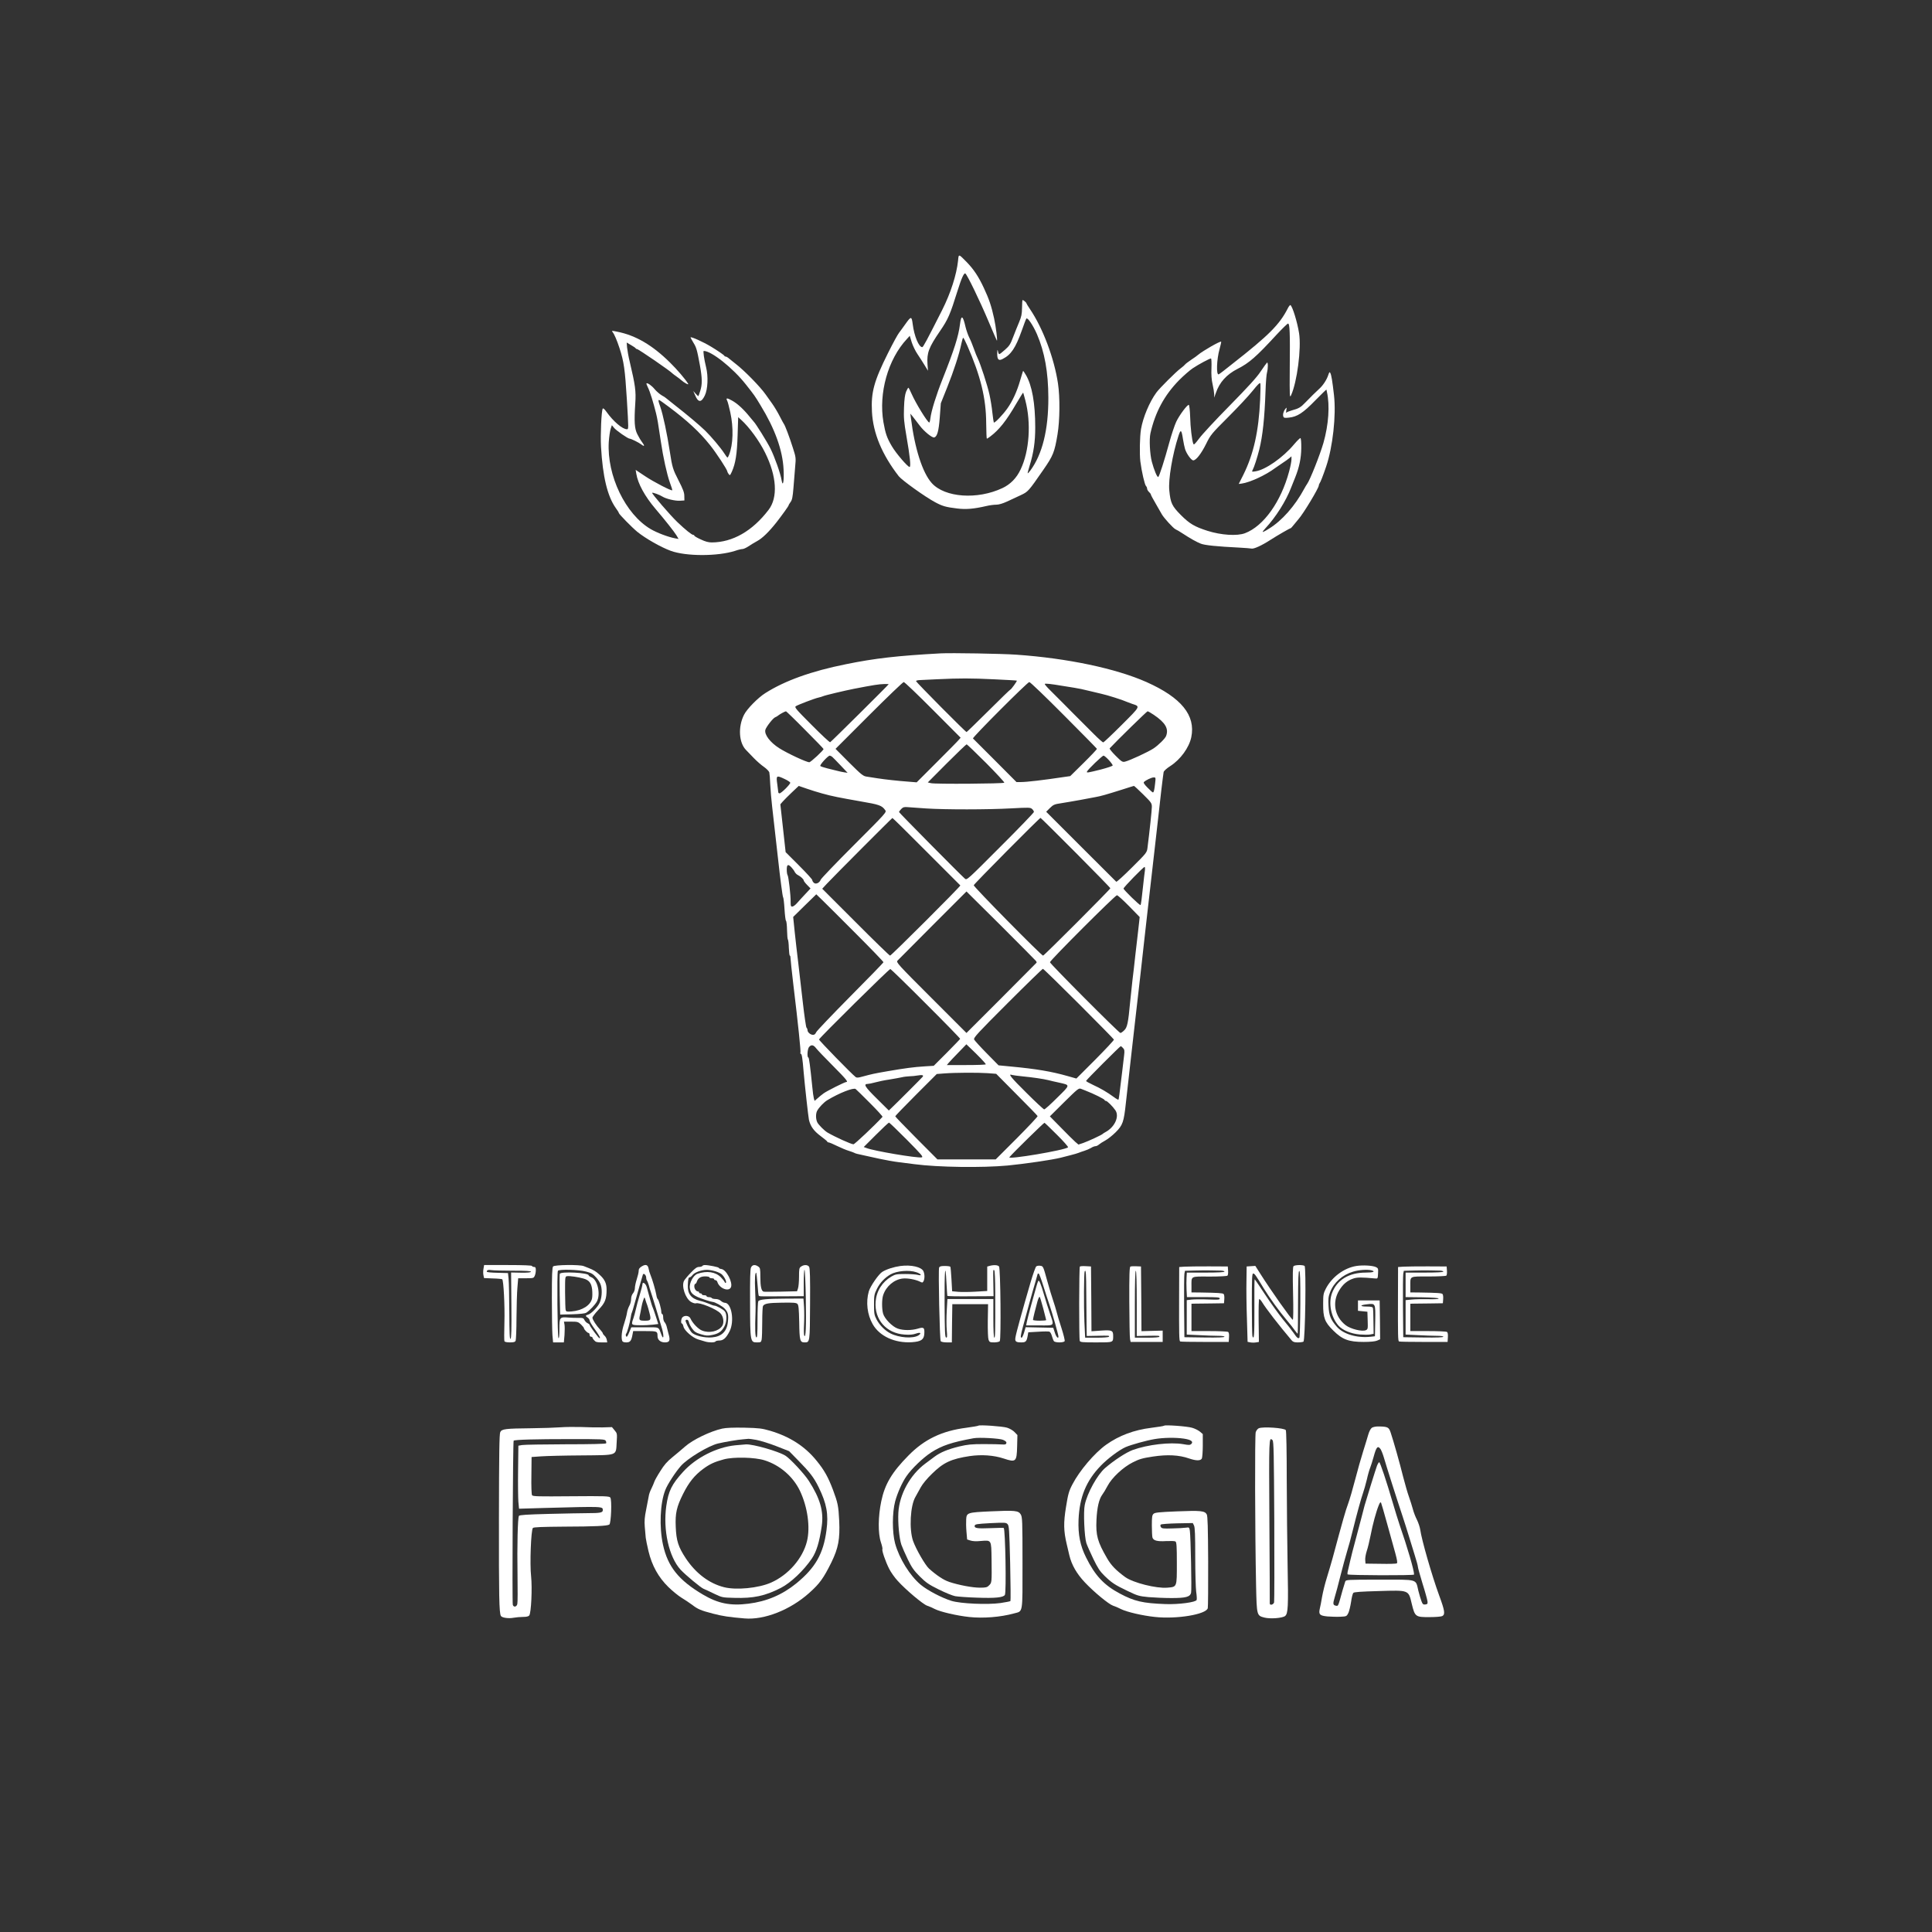 <?xml version="1.0" standalone="no"?>
<!DOCTYPE svg PUBLIC "-//W3C//DTD SVG 20010904//EN" "http://www.w3.org/TR/2001/REC-SVG-20010904/DTD/svg10.dtd">
<svg version="1.0" xmlns="http://www.w3.org/2000/svg"
    width="2048pt" height="2048pt" viewBox="0 0 2048 2048"
    preserveAspectRatio="xMidYMid meet">

    <rect x="0" y="0" width="2048" height="2048" fill="#333333" stroke="none"/>

    <g transform="translate(0,2048) scale(0.1,-0.1)"
        fill="#fff" stroke="none">
        <path
            d="M10156 17718 c-16 -151 -79 -347 -170 -527 -164 -324 -200 -391 -210
-391 -36 0 -85 117 -101 244 -11 86 -17 86 -78 0 -31 -44 -60 -83 -65 -89 -17
-22 -63 -106 -120 -220 -147 -295 -180 -413 -169 -620 12 -227 106 -453 284
-683 35 -44 282 -221 388 -277 75 -40 112 -51 230 -65 94 -12 177 -5 311 26
33 8 80 14 104 14 28 0 68 12 114 33 39 19 104 49 144 67 81 38 82 39 242 270
104 150 119 187 150 375 25 148 27 394 5 540 -40 267 -160 586 -296 787 -22
32 -39 61 -39 64 0 7 -31 33 -40 34 -3 0 -6 -37 -6 -83 -1 -68 -7 -95 -31
-152 -16 -39 -45 -109 -63 -157 -28 -75 -40 -95 -86 -135 -30 -27 -57 -48 -61
-47 -5 0 -11 13 -14 30 -5 23 -7 18 -8 -22 -1 -66 15 -82 58 -59 89 45 136
116 202 300 23 66 45 124 49 128 13 15 72 -73 112 -165 82 -191 120 -402 121
-673 1 -342 -64 -601 -191 -773 -14 -18 -26 -31 -28 -29 -2 1 7 37 20 78 43
140 60 254 60 409 0 256 -34 445 -99 555 -15 26 -28 45 -30 43 -1 -2 -15 -46
-30 -98 -34 -119 -82 -224 -139 -303 -47 -66 -132 -154 -141 -146 -2 3 -9 49
-15 102 -5 53 -19 140 -31 194 -20 94 -97 330 -125 385 -8 15 -26 60 -40 100
-14 40 -36 94 -49 119 -13 26 -31 77 -40 114 -28 124 -46 131 -59 25 -16 -125
-59 -263 -185 -580 -66 -166 -119 -336 -128 -412 -3 -27 -9 -48 -12 -47 -19 1
-143 203 -188 305 -15 35 -30 64 -34 64 -3 0 -14 -19 -24 -42 -12 -31 -19 -80
-22 -168 -4 -109 -1 -149 26 -305 37 -212 49 -325 33 -325 -20 0 -145 146
-188 220 -52 88 -68 135 -89 254 -53 308 48 668 249 883 l30 33 21 -69 c12
-37 39 -93 61 -125 21 -31 55 -84 75 -117 l36 -59 -5 69 c-8 120 13 177 133
352 85 124 107 175 184 422 44 141 71 200 85 187 21 -17 152 -287 242 -500 47
-113 89 -207 91 -210 10 -11 -10 149 -29 235 -28 129 -54 206 -108 321 -56
121 -109 200 -181 274 -89 91 -86 90 -93 18z m97 -900 c142 -323 200 -560 201
-825 1 -90 4 -163 7 -163 4 0 19 10 35 22 95 71 172 168 278 351 38 64 70 116
72 115 1 -2 12 -39 23 -82 63 -240 43 -538 -50 -732 -43 -92 -108 -158 -193
-198 -265 -125 -610 -101 -749 53 -98 109 -181 366 -221 691 l-6 45 25 -30
c13 -16 46 -59 73 -95 47 -63 134 -134 156 -127 31 10 47 68 58 213 l11 149
68 170 c70 175 128 354 150 463 7 34 16 62 19 62 4 0 23 -37 43 -82z" />
        <path
            d="M13650 17209 c-87 -170 -201 -284 -576 -578 -39 -31 -88 -69 -109
-86 -21 -16 -41 -31 -46 -33 -28 -11 -22 159 9 268 11 41 19 76 17 78 -9 9
-193 -96 -243 -138 -9 -9 -43 -33 -75 -54 -31 -21 -60 -43 -65 -50 -4 -6 -25
-25 -47 -41 -51 -38 -222 -209 -256 -255 -75 -102 -143 -266 -164 -390 -13
-80 -16 -261 -7 -340 14 -109 46 -248 60 -262 7 -7 12 -19 12 -28 0 -9 9 -25
20 -35 11 -10 20 -22 20 -28 0 -5 24 -50 53 -99 28 -49 57 -99 63 -110 23 -40
120 -146 144 -158 14 -6 48 -26 75 -44 84 -55 148 -91 194 -109 42 -17 171
-30 411 -42 58 -3 115 -8 127 -10 24 -6 109 33 197 90 78 50 208 125 216 125
4 0 20 17 36 38 16 20 37 46 47 57 49 53 217 331 217 359 0 7 4 16 8 22 9 10
39 87 70 179 70 207 107 541 83 755 -17 150 -28 216 -39 236 -8 14 -11 11 -22
-22 -17 -52 -57 -112 -99 -149 -37 -34 -84 -80 -145 -143 -47 -50 -70 -63
-141 -82 -27 -8 -54 -18 -58 -24 -5 -6 -5 5 -2 24 6 33 5 34 -10 15 -20 -25
-29 -60 -21 -81 5 -14 16 -16 59 -11 88 9 150 49 279 182 65 66 118 118 119
115 0 -3 3 -14 5 -25 32 -142 18 -347 -37 -540 -38 -130 -141 -390 -173 -435
-6 -8 -20 -31 -30 -50 -99 -184 -237 -340 -374 -424 -34 -22 -64 -37 -67 -35
-2 3 11 20 29 39 110 118 217 287 272 430 14 36 34 85 44 110 43 108 63 204
64 309 1 62 -3 105 -9 107 -5 1 -36 -29 -68 -67 -116 -139 -301 -268 -406
-285 -41 -7 -43 -6 -33 13 17 31 49 131 71 218 36 145 56 332 66 617 3 92 10
182 16 200 11 41 12 111 0 104 -4 -3 -35 -45 -67 -93 -42 -64 -134 -164 -329
-363 -149 -151 -295 -308 -324 -349 -47 -62 -56 -70 -62 -54 -14 39 -30 170
-33 288 -2 66 -9 121 -14 123 -15 5 -99 -107 -133 -178 -17 -36 -51 -137 -75
-225 -50 -184 -105 -355 -116 -361 -11 -7 -44 72 -68 161 -21 80 -29 238 -15
301 51 226 148 405 305 565 47 47 112 104 145 126 60 40 177 103 192 103 5 0
7 -46 5 -102 -3 -71 1 -124 12 -171 9 -38 16 -85 17 -105 l0 -37 18 50 c38
112 113 195 230 255 123 62 200 130 414 363 60 64 114 117 121 117 18 0 22
-94 18 -480 -2 -295 -1 -313 14 -280 64 141 110 497 85 657 -19 120 -70 285
-92 299 -4 2 -18 -14 -29 -37z m-292 -966 c-15 -334 -69 -576 -178 -796 l-49
-97 32 4 c87 12 257 91 352 163 6 5 37 26 70 48 33 21 70 48 83 59 l22 19 0
-34 c0 -19 -11 -76 -25 -127 -86 -321 -270 -579 -467 -654 -84 -32 -253 -21
-398 25 -137 44 -189 74 -282 167 -95 96 -110 127 -123 261 -12 114 33 382 97
578 24 74 32 69 48 -34 6 -38 16 -86 22 -105 16 -51 66 -120 87 -120 30 0 85
71 137 176 47 95 56 106 234 284 102 102 219 227 260 279 52 65 76 88 80 77 3
-8 2 -86 -2 -173z" />
        <path
            d="M6493 16961 c19 -23 46 -86 74 -171 47 -144 58 -224 78 -545 19 -317
19 -315 0 -315 -46 0 -143 82 -215 183 -23 32 -36 43 -41 35 -14 -26 -25 -278
-18 -403 18 -318 68 -524 155 -648 19 -26 34 -50 34 -55 0 -11 139 -153 195
-199 86 -70 253 -165 355 -202 164 -60 500 -59 683 0 31 11 66 19 78 19 11 0
39 13 62 28 23 16 65 41 94 57 54 29 124 97 203 197 60 77 130 174 130 182 0
4 9 19 20 34 17 22 23 53 31 152 5 69 14 169 18 222 9 95 8 100 -24 200 -37
117 -83 238 -95 253 -4 6 -25 43 -45 83 -20 40 -57 102 -83 138 -26 36 -56 79
-67 94 -58 82 -223 251 -319 325 -21 17 -50 40 -65 52 -14 13 -31 23 -38 23
-6 0 -13 4 -15 9 -2 7 -75 57 -140 96 -82 50 -218 111 -218 98 0 -3 14 -28 30
-55 32 -52 38 -71 70 -244 24 -134 25 -199 3 -267 -9 -29 -18 -54 -20 -56 -1
-2 -14 9 -28 25 l-26 29 19 -44 c33 -80 66 -81 103 -4 32 66 38 203 14 299
-21 85 -34 174 -25 174 81 0 309 -181 446 -355 90 -114 95 -120 155 -220 154
-251 235 -478 245 -680 7 -122 -7 -197 -21 -115 -11 70 -74 247 -118 335 -32
66 -157 267 -177 285 -3 3 -23 27 -45 54 -62 77 -130 140 -186 170 -53 30 -67
29 -51 -1 6 -10 20 -65 33 -123 36 -163 31 -342 -13 -452 -6 -16 -13 -28 -17
-28 -3 0 -19 21 -36 48 -34 53 -138 177 -200 237 -55 54 -199 175 -315 265
-52 41 -97 77 -100 80 -3 4 -23 17 -45 29 -22 13 -56 42 -75 65 -32 39 -78 71
-87 62 -3 -2 4 -21 15 -43 21 -40 59 -164 86 -273 15 -63 20 -91 51 -300 24
-165 65 -349 95 -433 17 -44 28 -82 26 -84 -9 -9 -198 89 -289 150 l-99 66 7
-42 c17 -104 90 -238 204 -372 100 -117 197 -240 221 -279 l23 -39 -39 7 c-73
14 -187 57 -256 97 -268 157 -466 568 -445 924 4 55 13 118 20 139 l13 39 22
-27 c21 -28 148 -116 166 -116 15 0 98 -41 125 -62 34 -26 37 -15 8 24 -14 18
-37 56 -51 85 -30 59 -35 130 -22 328 9 128 0 191 -58 437 -14 56 -26 126 -29
155 l-4 52 46 -27 c25 -14 48 -30 49 -34 2 -4 8 -8 14 -8 15 0 356 -234 378
-260 3 -3 21 -17 40 -30 19 -14 43 -31 52 -40 28 -26 82 -55 73 -39 -26 45
-120 155 -193 226 -187 185 -365 289 -560 327 -57 12 -61 11 -49 -3z m596
-793 c198 -148 327 -268 435 -403 68 -84 186 -265 186 -283 0 -4 6 -17 14 -27
13 -18 15 -16 34 25 39 87 55 187 61 387 l6 191 30 -27 c86 -77 193 -223 255
-349 124 -249 138 -476 37 -607 -171 -224 -380 -344 -602 -345 -35 0 -69 9
-117 32 -38 17 -68 35 -68 40 0 4 -5 8 -11 8 -16 0 -83 54 -168 135 -74 70
-275 304 -268 311 6 6 82 -22 109 -40 38 -24 134 -47 185 -44 l48 3 -1 47 c0
37 -13 71 -61 165 -60 117 -67 138 -93 308 -29 189 -71 387 -101 474 -21 58
-23 71 -12 71 3 0 49 -32 102 -72z" />
        <path
            d="M9970 13554 c-456 -25 -695 -52 -1003 -115 -365 -73 -648 -175 -854
-306 -77 -48 -196 -169 -226 -230 -65 -128 -55 -297 22 -374 14 -15 51 -53 83
-86 31 -32 79 -74 107 -93 27 -19 52 -45 56 -57 3 -13 8 -71 10 -130 3 -60 12
-164 20 -233 8 -69 35 -312 61 -540 25 -228 50 -417 55 -420 4 -3 11 -59 15
-125 4 -66 11 -123 16 -126 5 -3 10 -48 11 -100 1 -52 5 -96 9 -99 4 -3 9 -43
10 -88 2 -45 6 -82 11 -82 4 0 7 -12 7 -27 0 -16 13 -138 29 -273 52 -430 82
-720 76 -730 -3 -6 -2 -10 3 -10 12 0 19 -47 31 -195 12 -138 49 -472 56 -505
16 -69 51 -118 122 -171 40 -30 73 -57 73 -61 0 -5 6 -8 13 -8 8 0 49 -17 93
-39 43 -21 99 -44 124 -51 25 -8 50 -17 55 -20 10 -7 33 -13 110 -29 22 -5 92
-20 155 -34 63 -14 158 -31 210 -37 52 -6 127 -16 165 -21 251 -33 717 -39
987 -14 185 18 470 60 563 83 22 6 69 18 105 27 36 9 74 20 85 25 11 5 38 14
60 21 22 7 53 20 70 30 16 11 38 19 48 19 10 0 26 8 37 18 10 9 40 28 66 42
26 14 76 53 110 87 76 76 87 108 109 313 9 80 34 300 55 490 22 190 44 388 50
440 6 52 26 232 46 400 19 168 39 346 44 395 5 50 21 189 35 310 40 350 64
560 80 700 8 72 21 191 30 265 8 74 24 214 35 310 11 96 23 184 25 196 3 12
32 39 70 63 109 70 200 196 223 306 48 232 -105 420 -475 585 -325 144 -836
252 -1378 290 -155 11 -691 20 -805 14z m571 -275 c129 -6 236 -12 238 -14 4
-5 -61 -95 -69 -95 -3 0 -108 -101 -232 -225 -125 -124 -229 -225 -232 -225
-11 0 -536 530 -536 540 0 5 19 11 43 11 23 1 107 5 187 9 233 11 352 11 601
-1z m-652 -324 l294 -295 -19 -22 c-10 -13 -115 -119 -233 -237 l-214 -214
-86 7 c-110 8 -248 23 -331 36 -36 5 -85 13 -109 17 -41 5 -57 18 -190 150
l-144 145 354 354 c195 195 361 354 369 354 9 0 148 -133 309 -295z m1387 -55
c192 -193 350 -353 352 -358 1 -4 -62 -71 -140 -148 l-143 -141 -77 -11 c-205
-31 -385 -52 -444 -52 l-49 0 -227 228 c-125 125 -230 230 -234 234 -9 10 578
598 597 598 10 0 174 -158 365 -350z m-16 310 c36 -6 92 -15 125 -20 56 -9 85
-15 183 -39 20 -5 68 -16 105 -25 65 -14 229 -66 272 -86 11 -5 36 -14 56 -21
88 -29 92 -21 -111 -224 -102 -102 -190 -185 -195 -185 -6 0 -49 38 -96 85
-46 47 -115 116 -153 153 -38 37 -74 73 -80 80 -6 6 -42 43 -81 82 -38 38 -74
74 -80 80 -5 6 -38 38 -72 72 -34 33 -60 64 -58 68 4 7 68 0 185 -20z m-1840
17 c0 -6 -611 -612 -620 -615 -6 -2 -94 80 -196 183 -169 169 -184 188 -168
199 25 16 201 83 239 91 17 4 39 10 50 15 21 10 234 60 325 78 212 41 263 49
323 51 26 0 47 0 47 -2z m-886 -484 c108 -108 196 -199 196 -203 0 -14 -136
-140 -151 -140 -31 0 -234 95 -319 149 -96 61 -159 144 -147 194 8 31 82 126
105 134 9 3 24 12 32 19 17 14 72 44 82 44 3 0 95 -88 202 -197z m3696 160
c123 -83 161 -147 131 -225 -10 -27 -80 -96 -132 -131 -57 -38 -256 -130 -304
-141 -27 -6 -36 0 -99 63 -39 39 -67 74 -63 78 74 80 394 393 402 393 6 0 35
-17 65 -37z m-1775 -513 c109 -110 195 -203 191 -207 -11 -11 -737 -16 -777
-5 l-34 8 201 202 c111 111 206 202 211 202 4 0 98 -90 208 -200z m-1634 68
c8 -7 49 -48 90 -92 l74 -78 -35 5 c-19 3 -53 10 -75 16 -22 5 -69 17 -105 26
-36 9 -69 20 -74 25 -10 10 81 110 100 110 5 0 17 -6 25 -12z m2932 -34 c23
-25 42 -51 42 -58 0 -6 -56 -25 -125 -43 -140 -35 -153 -37 -148 -23 6 20 162
170 176 170 7 0 32 -21 55 -46z m-3437 -201 c31 -14 58 -32 61 -39 5 -14 -95
-114 -114 -114 -7 0 -13 6 -13 13 0 6 -5 43 -10 80 -14 98 -11 101 76 60z
m3929 -45 c-8 -73 -14 -98 -24 -98 -4 0 -29 22 -56 50 -35 35 -46 53 -39 60
20 20 79 48 102 49 23 1 24 0 17 -61z m-3530 -109 c108 -30 176 -43 408 -84
199 -34 224 -43 260 -92 17 -22 17 -23 -328 -368 -190 -190 -350 -357 -355
-370 -13 -35 -54 -53 -74 -32 -9 9 -16 21 -16 29 0 7 -63 76 -141 154 l-141
141 -28 254 -28 253 26 30 c15 17 59 61 98 98 l71 67 84 -29 c46 -16 120 -39
164 -51z m3403 -10 c87 -86 92 -93 92 -133 0 -35 -24 -259 -46 -432 -6 -51 -9
-55 -165 -210 -87 -87 -162 -155 -166 -151 -4 4 -173 173 -376 375 l-367 367
39 39 c37 36 47 41 123 52 46 7 135 23 198 34 63 12 137 26 165 31 55 10 106
24 280 79 66 21 122 39 125 39 3 1 47 -40 98 -90z m-2300 -149 c201 -13 652
-13 903 1 186 10 202 10 220 -7 10 -9 19 -23 19 -31 0 -7 -160 -174 -356 -369
-352 -353 -355 -356 -376 -338 -64 58 -698 699 -698 706 0 5 11 19 23 32 20
20 32 23 68 20 24 -2 113 -8 197 -14z m2 -456 c195 -195 357 -357 360 -360 6
-7 -732 -744 -745 -744 -6 0 -170 159 -364 354 l-355 355 49 53 c73 78 689
696 695 697 3 1 165 -159 360 -355z m1583 -13 c202 -203 367 -372 367 -377 0
-11 -702 -714 -713 -714 -18 0 -738 731 -735 746 3 14 697 714 708 714 3 0
171 -166 373 -369z m-3013 -156 c12 -13 28 -34 34 -47 6 -12 21 -28 34 -34 30
-15 62 -45 62 -58 0 -5 16 -27 36 -47 l36 -37 -55 -59 c-30 -32 -70 -75 -87
-95 -18 -21 -41 -38 -51 -38 -16 0 -18 7 -18 48 2 66 -22 275 -33 287 -4 5 -8
31 -8 57 0 55 14 62 50 23z m3746 -37 c-4 -24 -11 -88 -17 -143 -15 -147 -24
-214 -29 -219 -7 -7 -180 161 -180 175 0 13 210 229 223 229 5 0 6 -19 3 -42z
m-1153 -956 c5 -8 7 -15 5 -17 -1 -2 -169 -171 -373 -375 l-370 -370 -374 374
c-358 358 -373 375 -357 393 10 10 178 179 374 376 l357 357 365 -362 c200
-200 368 -369 373 -376z m-1908 289 c160 -160 290 -295 290 -301 0 -5 -158
-168 -351 -362 -192 -194 -355 -365 -362 -380 -8 -19 -19 -28 -33 -28 -27 0
-59 27 -59 50 0 9 -5 21 -11 27 -5 5 -23 127 -39 269 -17 142 -39 333 -49 424
-11 91 -28 236 -37 323 l-16 157 122 120 123 120 66 -64 c36 -35 197 -195 356
-355z m2894 293 l112 -115 -6 -57 c-3 -31 -10 -91 -15 -132 -5 -41 -16 -138
-25 -215 -8 -77 -22 -198 -31 -270 -8 -71 -19 -173 -24 -227 -20 -219 -31
-271 -63 -300 -16 -16 -34 -28 -40 -28 -16 0 -747 734 -747 750 0 19 691 710
710 710 9 0 66 -52 129 -116z m-2154 -1034 c201 -200 364 -368 363 -372 -2 -5
-66 -71 -142 -148 l-138 -138 -97 -6 c-113 -7 -205 -19 -396 -52 -139 -24
-161 -29 -265 -57 -42 -12 -59 -13 -70 -4 -41 31 -391 390 -388 398 7 21 744
749 756 747 7 -2 177 -167 377 -368z m1620 0 c204 -204 372 -375 373 -380 2
-6 -87 -101 -197 -212 l-201 -201 -92 26 c-172 49 -333 76 -598 101 l-135 13
-125 127 c-69 70 -129 136 -134 147 -8 18 37 67 355 385 200 200 369 364 374
364 6 0 177 -167 380 -370z m-1038 -580 c29 -30 53 -58 53 -62 0 -5 -93 -8
-207 -8 l-206 0 19 23 c10 12 56 61 103 109 l85 88 50 -48 c28 -26 74 -72 103
-102z m-1745 107 c14 -18 93 -101 177 -185 141 -142 166 -172 141 -172 -16 0
-203 -94 -239 -120 -19 -14 -48 -37 -65 -53 l-31 -27 -8 27 c-4 16 -12 69 -16
118 -23 227 -35 315 -42 315 -16 0 -10 93 8 112 24 27 47 22 75 -15z m3253 3
c15 -16 17 -29 11 -77 -4 -32 -13 -112 -21 -178 -29 -243 -35 -288 -39 -292
-2 -3 -24 9 -48 27 -71 52 -141 93 -222 130 -41 19 -75 38 -73 42 3 12 360
368 367 368 4 0 15 -9 25 -20z m-1437 -266 l92 -7 217 -219 c120 -120 220
-223 222 -229 2 -6 -97 -111 -220 -235 l-224 -224 -309 0 -309 0 -223 224
c-123 124 -224 228 -224 233 0 4 99 107 220 228 l220 220 78 6 c114 9 356 10
460 3z m-688 -39 c-12 -15 -282 -285 -328 -328 l-30 -29 -127 126 c-126 124
-146 156 -96 156 11 0 46 7 78 16 32 9 99 23 148 30 50 8 109 19 133 24 23 6
61 10 85 11 23 0 60 4 82 8 50 9 70 4 55 -14z m1060 5 c112 -11 214 -26 273
-40 23 -6 73 -18 112 -26 123 -28 124 -20 -18 -160 -68 -68 -130 -124 -138
-124 -7 0 -93 80 -190 177 -161 159 -199 206 -151 188 10 -3 60 -10 112 -15z
m-1617 -284 c76 -76 135 -141 132 -145 -76 -84 -295 -291 -308 -291 -24 0
-196 78 -276 125 -32 19 -93 80 -107 107 -17 33 -18 91 -3 121 20 38 71 91
108 114 125 76 278 136 301 119 8 -6 77 -73 153 -150z m2282 134 c93 -36 205
-92 205 -102 0 -4 6 -8 13 -8 14 0 73 -59 101 -100 44 -66 -8 -179 -106 -231
-12 -6 -25 -15 -28 -18 -8 -11 -151 -77 -207 -97 l-51 -17 -34 29 c-18 16 -86
83 -151 150 l-118 120 152 151 c144 142 154 150 178 141 14 -6 35 -14 46 -18z
m-1892 -522 c160 -162 178 -183 156 -187 -53 -8 -504 68 -583 99 l-30 11 129
129 c72 72 134 130 139 130 4 0 90 -82 189 -182z m1592 52 c69 -68 121 -128
117 -132 -30 -30 -647 -134 -622 -105 41 49 366 367 372 365 5 -2 64 -59 133
-128z" />
        <path
            d="M5125 7030 c-4 -22 -4 -53 0 -69 l6 -29 94 -4 c51 -1 96 -6 99 -9 14
-14 28 -281 23 -454 -3 -104 -3 -196 0 -202 3 -8 25 -13 58 -13 41 0 55 4 61
18 4 9 9 118 9 242 1 124 5 269 10 323 l8 97 82 0 c78 0 82 1 93 25 7 14 12
41 12 60 0 28 -4 35 -20 35 -11 0 -20 5 -20 10 0 6 -91 10 -254 10 l-254 0 -7
-40z m313 -20 c140 0 193 -3 190 -11 -3 -8 -37 -11 -107 -10 l-103 2 3 -345
c2 -259 0 -349 -9 -358 -9 -9 -12 53 -13 283 -1 161 -4 321 -8 354 l-6 60
-112 3 c-62 1 -113 6 -113 11 0 17 16 23 50 17 19 -3 122 -6 228 -6z" />
        <path
            d="M5863 7055 c-10 -11 -13 -92 -13 -333 0 -175 3 -353 6 -395 l7 -77
57 0 57 0 7 78 c3 43 3 93 0 110 l-6 32 74 0 c70 0 77 -2 107 -30 17 -17 31
-34 31 -39 0 -13 36 -51 49 -51 6 0 11 -9 11 -20 0 -11 7 -20 15 -20 8 0 15
-4 15 -8 0 -5 8 -19 19 -30 15 -18 29 -22 78 -22 l60 0 -5 28 c-3 15 -13 34
-24 43 -10 9 -18 20 -18 25 0 5 -13 23 -28 39 -41 44 -82 107 -82 127 0 9 29
47 64 84 70 72 86 112 86 215 0 64 -20 107 -73 155 -39 36 -63 51 -119 73 -13
5 -36 14 -51 20 -43 17 -309 14 -324 -4z m349 -54 c55 -14 73 -24 106 -61 23
-24 46 -62 52 -86 16 -55 9 -138 -15 -187 -22 -46 -90 -115 -122 -123 -28 -7
-29 -15 -3 -32 11 -7 20 -20 20 -30 0 -9 25 -51 55 -92 30 -41 55 -81 55 -90
-1 -10 -8 -6 -23 12 -40 49 -85 113 -86 122 0 5 -10 14 -23 20 -13 6 -27 22
-33 34 -9 20 -17 23 -60 22 -27 -1 -75 1 -105 3 -98 8 -100 5 -100 -120 0 -68
-3 -104 -10 -97 -11 11 -17 695 -6 713 12 18 219 13 298 -8z" />
        <path
            d="M5934 6977 c-3 -8 -3 -108 -1 -223 l5 -209 128 3 c83 3 136 8 149 17
35 22 94 85 112 118 42 78 8 230 -57 257 -17 7 -30 16 -30 21 0 28 -295 43
-306 16z m251 -50 c60 -17 84 -48 92 -117 3 -32 3 -74 -1 -93 -14 -73 -104
-130 -218 -139 -51 -4 -57 -2 -62 16 -3 12 -5 96 -6 188 0 165 0 167 22 170
28 4 118 -9 173 -25z" />
        <path
            d="M6805 7057 c-27 -16 -35 -28 -35 -53 0 -12 -9 -50 -20 -84 -11 -34
-20 -77 -20 -95 0 -18 -9 -42 -20 -55 -12 -14 -20 -37 -20 -61 0 -21 -8 -53
-19 -71 -10 -18 -22 -52 -25 -76 -3 -23 -18 -76 -31 -117 -24 -70 -32 -146
-19 -179 4 -11 19 -16 43 -16 41 0 54 16 66 84 l7 36 123 0 c132 0 135 -1 135
-54 0 -39 32 -66 78 -66 51 0 60 20 38 93 -8 29 -17 64 -20 79 -4 15 -13 33
-21 42 -8 8 -15 31 -15 50 0 20 -4 36 -10 36 -5 0 -10 10 -10 23 0 32 -27 129
-38 136 -5 3 -12 24 -15 46 -8 47 -43 167 -62 211 -8 18 -17 48 -20 68 -8 39
-30 47 -70 23z m45 -121 c0 -12 4 -26 9 -31 4 -6 13 -28 19 -50 5 -22 15 -53
21 -70 14 -39 93 -299 120 -394 21 -76 15 -121 -8 -59 -33 87 -14 78 -175 78
l-144 0 -23 -55 c-18 -43 -25 -52 -32 -40 -5 10 -5 21 1 28 11 13 38 110 48
172 3 22 8 44 11 48 3 5 18 54 33 110 30 110 78 273 85 296 8 20 35 -6 35 -33z" />
        <path
            d="M6810 6865 c0 -10 -13 -60 -29 -113 -16 -54 -35 -122 -41 -152 -7
-30 -18 -73 -26 -95 -25 -71 -24 -72 69 -73 45 -1 107 2 139 6 l56 7 -24 75
c-13 41 -28 84 -33 95 -6 11 -20 56 -32 100 -12 44 -27 98 -33 120 -11 41 -46
63 -46 30z m51 -220 c4 -11 16 -49 24 -84 19 -73 14 -81 -47 -81 -61 0 -66 5
-56 53 5 23 13 62 17 87 5 25 11 53 15 63 3 9 9 25 12 35 5 13 9 9 16 -18 6
-19 14 -44 19 -55z" />
        <path
            d="M7445 7060 c-3 -5 -19 -10 -35 -10 -22 0 -42 -14 -87 -61 -32 -33
-64 -72 -72 -86 -29 -56 14 -186 73 -223 20 -12 44 -19 52 -16 37 14 219 -60
262 -107 31 -33 40 -98 18 -132 -38 -58 -137 -81 -215 -49 -40 16 -100 78
-122 128 -14 30 -60 36 -85 12 -15 -16 -19 -66 -5 -66 5 0 12 -15 16 -32 8
-42 98 -120 157 -137 24 -7 57 -17 74 -22 40 -12 101 -12 109 1 3 6 22 10 41
10 42 0 72 27 108 98 54 107 21 302 -51 302 -10 0 -29 9 -41 20 -13 12 -35 20
-56 20 -19 0 -38 5 -41 10 -3 6 -17 10 -31 10 -13 0 -24 5 -24 10 0 6 -11 10
-25 10 -14 0 -25 5 -25 10 0 6 -7 10 -15 10 -8 0 -15 5 -15 10 0 6 -5 10 -11
10 -19 0 -39 28 -39 54 0 14 4 26 9 26 5 0 12 8 16 19 13 42 41 61 89 61 25 0
46 -4 46 -10 0 -5 11 -10 25 -10 14 0 25 -4 25 -10 0 -5 6 -10 14 -10 8 0 18
-9 21 -21 22 -67 120 -105 143 -55 23 51 -49 188 -101 194 -15 2 -27 7 -27 12
0 8 -108 30 -148 30 -11 0 -24 -4 -27 -10z m123 -52 c26 -6 60 -20 76 -31 29
-20 63 -84 50 -96 -4 -3 -9 1 -12 9 -3 8 -21 31 -41 51 -57 57 -148 71 -248
36 -44 -15 -89 -99 -80 -152 7 -46 25 -66 80 -93 35 -17 143 -52 162 -53 22 0
103 -45 126 -70 37 -39 43 -66 35 -141 -10 -102 -67 -157 -169 -165 -79 -7
-183 19 -214 51 -26 28 -73 123 -65 130 13 14 30 4 35 -21 3 -16 19 -46 35
-68 24 -33 40 -43 93 -59 55 -16 72 -17 119 -7 66 13 98 35 127 87 27 46 31
128 8 161 -15 21 -90 63 -114 63 -7 0 -31 8 -54 19 -23 10 -67 25 -97 32 -93
23 -133 74 -129 166 3 66 7 83 21 83 6 0 19 11 30 25 21 27 92 53 146 54 18 1
54 -4 80 -11z" />
        <path
            d="M7961 7044 c-9 -20 -11 -122 -10 -377 1 -410 3 -417 73 -417 41 0 44
2 50 31 3 17 6 102 6 188 0 86 4 161 8 167 17 26 56 33 199 35 124 2 153 0
166 -13 12 -12 16 -50 19 -195 3 -196 8 -213 58 -213 55 0 55 1 57 407 2 279
-1 379 -10 394 -14 23 -54 25 -85 3 -20 -14 -22 -23 -22 -108 0 -51 -5 -107
-11 -124 l-10 -30 -172 -4 c-95 -2 -177 -2 -183 0 -23 7 -34 56 -34 152 0 91
-2 100 -22 114 -34 24 -63 20 -77 -10z m581 -326 c5 -303 0 -432 -17 -395 -4
11 -5 63 -2 116 3 54 3 138 0 187 l-6 89 -191 -1 c-197 -1 -276 -8 -288 -28
-4 -6 -8 -96 -8 -199 0 -147 -3 -188 -12 -184 -13 4 -16 87 -9 272 2 50 0 150
-4 223 -6 120 -1 201 12 189 2 -3 8 -58 13 -122 4 -64 10 -119 14 -122 3 -4
41 -6 83 -5 43 0 149 1 236 1 l157 1 0 140 c0 77 4 140 8 140 5 0 11 -136 14
-302z" />
        <path
            d="M9545 7060 c-71 -10 -147 -34 -192 -62 -38 -23 -127 -152 -143 -206
-33 -114 -17 -248 41 -349 73 -128 235 -202 415 -191 98 7 128 27 132 89 4 67
-5 74 -68 55 -68 -20 -154 -20 -212 0 -58 19 -142 105 -157 160 -14 51 -14
152 1 195 31 94 115 165 206 176 52 6 137 -10 184 -33 25 -13 28 -12 38 5 13
26 13 74 -1 105 -21 46 -131 71 -244 56z m168 -66 c54 -18 66 -42 15 -28 -18
5 -78 9 -133 9 -91 0 -104 -3 -146 -27 -97 -57 -158 -153 -167 -265 -15 -191
113 -337 307 -350 53 -4 89 -1 119 10 48 17 65 6 29 -18 -57 -37 -204 -27
-297 20 -60 31 -114 85 -148 148 -24 47 -27 62 -27 157 0 98 2 110 32 170 31
62 82 116 143 151 67 38 198 49 273 23z" />
        <path
            d="M10490 7061 l-25 -7 0 -129 0 -130 -120 -7 c-66 -4 -150 -5 -186 -2
l-66 6 -7 126 c-4 69 -9 129 -12 134 -3 4 -29 8 -59 8 -41 0 -54 -4 -60 -17
-10 -28 6 -766 17 -780 6 -8 33 -13 64 -13 l54 0 2 203 3 202 190 0 189 0 -3
-175 c-1 -106 2 -186 8 -202 9 -25 15 -28 60 -28 27 0 53 6 59 13 15 19 8 773
-8 792 -13 16 -57 18 -100 6z m60 -281 c1 -427 0 -480 -10 -480 -6 0 -10 75
-10 205 l0 205 -244 0 -243 0 -7 -123 c-4 -68 -4 -161 0 -207 6 -69 5 -82 -7
-78 -12 4 -14 64 -16 356 -2 353 8 467 20 221 4 -73 8 -133 9 -135 6 -5 94 -7
297 -5 l193 1 -2 128 c-3 155 -3 159 10 146 5 -5 10 -104 10 -234z" />
        <path
            d="M10985 7056 c-8 -6 -35 -83 -61 -171 -86 -295 -153 -537 -159 -578
-9 -47 2 -57 62 -57 47 0 56 10 67 71 l6 36 105 6 c57 4 111 4 119 1 9 -3 21
-25 27 -48 6 -22 16 -47 21 -53 15 -18 107 -17 114 1 3 8 -12 70 -34 138 -22
68 -46 146 -52 173 -7 28 -23 79 -35 115 -13 36 -42 133 -65 216 -41 149 -42
152 -71 156 -16 3 -36 0 -44 -6z m75 -208 c23 -73 52 -164 66 -203 29 -85 94
-314 94 -333 0 -30 -25 -3 -39 44 l-16 49 -147 3 -146 3 -16 -56 c-9 -30 -21
-55 -26 -55 -15 0 -12 20 15 122 14 51 43 158 65 238 22 80 51 183 65 229 14
47 25 86 25 88 0 2 4 3 10 3 5 0 28 -60 50 -132z" />
        <path
            d="M11006 6901 c-4 -6 -13 -32 -20 -58 -7 -27 -31 -113 -54 -193 -22
-80 -43 -162 -47 -182 l-7 -38 141 0 c165 0 157 -10 111 126 -17 49 -44 134
-60 190 -37 127 -55 170 -64 155z m53 -292 c17 -64 31 -119 31 -122 0 -4 -31
-7 -70 -7 -38 0 -70 4 -70 9 0 13 27 123 47 194 9 32 20 54 24 50 4 -4 21 -60
38 -124z" />
        <path
            d="M13712 7058 c-8 -8 -10 -84 -5 -290 4 -165 3 -278 -3 -278 -13 1
-228 304 -343 486 l-54 85 -46 -3 -46 -3 -2 -155 c-2 -85 0 -265 5 -400 l7
-244 30 -6 c17 -3 44 -3 60 0 l30 5 -3 228 c-1 136 1 227 7 227 5 0 20 -17 32
-37 38 -63 174 -239 310 -400 15 -18 29 -23 66 -23 27 0 54 4 60 8 19 12 30
791 12 803 -20 13 -103 11 -117 -3z m72 -402 c-1 -191 -6 -352 -10 -356 -13
-13 -26 -2 -61 50 -17 25 -69 91 -115 146 -45 56 -130 174 -188 262 -58 88
-107 161 -110 161 -3 1 -4 -138 -3 -309 1 -281 -3 -341 -21 -294 -3 9 -6 162
-6 340 0 269 2 324 14 324 15 0 24 -12 112 -157 64 -104 162 -240 253 -348 28
-33 63 -77 77 -98 15 -20 28 -36 30 -34 2 2 4 153 4 336 1 250 4 331 13 328 9
-3 12 -92 11 -351z" />
        <path
            d="M14377 7060 c-130 -21 -259 -117 -323 -241 -25 -49 -28 -64 -28 -159
-1 -149 16 -195 108 -285 96 -95 163 -120 321 -120 71 0 122 5 143 14 l32 14
-2 206 -3 206 -115 0 -115 0 0 -55 0 -55 50 -5 50 -5 3 -93 c3 -88 2 -93 -20
-103 -39 -17 -161 13 -213 53 -117 90 -146 243 -69 369 39 65 85 104 150 126
42 14 84 14 229 1 30 -3 30 -3 33 53 3 52 1 56 -24 68 -37 16 -136 22 -207 11z
m161 -46 c47 -13 19 -24 -61 -24 -178 0 -304 -77 -357 -217 -40 -106 -11 -255
68 -345 44 -49 130 -85 224 -94 42 -3 92 -4 113 0 l36 7 -2 132 c0 72 -3 137
-6 144 -3 9 -25 13 -64 13 -77 0 -76 16 2 24 91 11 90 12 87 -178 l-3 -161
-45 -5 c-144 -16 -289 27 -358 105 -66 75 -84 120 -89 220 -4 75 -2 99 16 146
39 103 132 186 244 219 62 19 153 25 195 14z" />
        <path
            d="M11447 7054 c-9 -9 -10 -766 -1 -788 5 -14 30 -16 174 -16 186 0 180
-2 180 70 0 57 -14 63 -130 55 l-100 -7 -2 343 -3 344 -55 3 c-31 2 -59 0 -63
-4z m68 -282 c1 -125 2 -278 3 -340 l2 -114 108 2 c131 3 135 2 127 -10 -4 -6
-58 -10 -129 -10 l-123 0 -8 170 c-7 166 -5 517 3 533 13 26 16 -27 17 -231z" />
        <path
            d="M11983 7054 c-10 -4 -13 -88 -12 -372 1 -202 4 -380 8 -397 l6 -30
170 0 170 0 0 60 0 60 -112 -3 -113 -3 -2 343 -3 343 -50 2 c-27 1 -56 0 -62
-3z m67 -390 l0 -346 108 2 c133 2 132 2 132 -10 0 -6 -50 -10 -130 -10 l-130
0 0 355 c0 230 4 355 10 355 6 0 10 -122 10 -346z" />
        <path
            d="M12558 7053 l-58 -4 -1 -327 c-1 -384 0 -455 11 -462 4 -3 122 -5
262 -5 l253 0 3 49 c2 32 -1 52 -10 57 -7 5 -97 9 -200 9 l-188 0 0 145 0 145
38 1 c20 0 98 1 172 2 l135 2 3 44 c2 24 -1 48 -7 54 -10 10 -61 13 -243 16
l-98 1 0 63 c0 114 -15 106 192 105 103 0 184 4 190 10 5 5 8 29 6 53 l-3 44
-200 1 c-110 0 -226 -1 -257 -3z m385 -42 c20 -1 37 -5 37 -11 0 -6 -73 -10
-199 -10 l-200 0 -3 -52 c-2 -29 -2 -88 0 -130 l4 -78 174 0 c148 0 174 -2
174 -15 0 -13 -18 -14 -122 -10 -68 3 -147 2 -175 -1 l-53 -6 0 -183 0 -182
128 -6 c70 -4 160 -7 200 -7 43 0 72 -4 72 -10 0 -7 -70 -10 -212 -8 l-213 3
-3 320 c-1 176 0 334 3 352 l6 32 107 3 c59 2 136 2 172 1 36 -1 82 -2 103 -2z" />
        <path
            d="M14878 7053 l-58 -4 -1 -327 c-1 -404 0 -455 11 -462 4 -3 122 -5
262 -5 l253 0 3 49 c2 32 -1 52 -10 57 -7 5 -97 9 -200 9 l-188 0 0 145 0 145
38 1 c20 0 98 1 172 2 l135 2 3 44 c2 24 -1 48 -7 54 -10 10 -52 13 -243 16
l-98 1 0 63 c0 114 -15 106 192 106 99 0 185 4 190 9 5 5 8 29 6 53 l-3 44
-200 1 c-110 0 -226 -1 -257 -3z m385 -42 c20 -1 37 -5 37 -11 0 -6 -73 -10
-200 -10 l-200 0 0 -130 0 -130 175 -2 c108 -2 175 -7 175 -13 0 -6 -43 -9
-113 -7 -61 1 -140 0 -174 -4 l-63 -6 0 -182 0 -183 128 -6 c70 -4 160 -7 200
-7 43 0 72 -4 72 -10 0 -7 -70 -10 -212 -8 l-213 3 -3 320 c-1 176 0 334 3
352 l6 32 112 3 c62 2 139 2 172 1 33 -1 77 -2 98 -2z" />
        <path
            d="M10370 5367 c-3 -3 -60 -13 -128 -22 -258 -33 -444 -123 -611 -293
-176 -178 -251 -304 -289 -485 -34 -162 -36 -340 -4 -436 12 -36 19 -68 16
-73 -8 -13 33 -132 71 -207 18 -36 59 -95 92 -130 84 -93 268 -248 311 -262
20 -6 58 -23 83 -36 57 -29 232 -70 364 -84 148 -16 332 -1 474 38 97 27 90
-16 90 536 0 451 -2 486 -19 514 -24 40 -61 44 -319 32 -244 -11 -255 -14
-259 -84 -2 -28 -1 -87 3 -132 l7 -82 34 -11 c23 -8 63 -10 112 -5 113 9 110
15 113 -190 3 -250 3 -252 -26 -280 -21 -22 -33 -25 -98 -25 -78 0 -222 27
-325 61 -59 20 -131 67 -214 141 -41 38 -137 204 -169 293 -43 124 -30 376 26
469 13 23 38 68 56 101 20 36 67 93 119 143 121 119 203 157 400 187 124 18
254 9 360 -26 129 -43 138 -35 142 128 l3 121 -30 31 c-17 18 -51 38 -80 47
-49 15 -295 32 -305 21z m263 -150 c27 -12 38 -22 35 -34 -3 -14 -12 -17 -43
-15 -22 2 -110 4 -195 4 -132 0 -171 -4 -261 -25 -122 -30 -200 -62 -263 -109
-25 -18 -69 -51 -98 -73 -161 -120 -274 -326 -285 -520 -6 -109 9 -272 32
-340 10 -27 40 -97 68 -155 43 -88 64 -118 128 -182 66 -65 93 -84 200 -137
68 -34 147 -66 174 -71 28 -5 134 -13 236 -16 188 -7 274 2 291 29 17 27 5
695 -12 710 -3 2 -65 1 -138 -2 -143 -6 -175 -1 -170 26 3 16 23 19 167 27
152 7 165 7 181 -10 17 -17 19 -56 28 -414 5 -217 6 -398 3 -402 -3 -3 -51
-13 -106 -21 -139 -19 -419 -7 -519 23 -101 31 -254 111 -325 170 -116 97
-228 277 -273 440 -31 116 -31 325 1 445 24 89 75 203 120 267 54 79 175 195
261 251 113 73 220 109 450 151 59 11 275 -1 313 -17z" />
        <path
            d="M12340 5367 c-3 -4 -63 -13 -133 -22 -187 -23 -344 -82 -482 -180
-124 -89 -282 -275 -357 -420 -37 -70 -46 -103 -68 -240 -27 -166 -26 -253 8
-395 6 -25 18 -76 27 -115 24 -103 79 -198 165 -289 99 -105 254 -232 299
-247 20 -6 57 -22 84 -36 62 -31 226 -69 357 -83 234 -26 547 27 563 93 3 12
5 236 4 497 -2 358 -5 480 -15 497 -21 38 -65 42 -314 32 -192 -8 -235 -12
-250 -26 -15 -14 -18 -32 -18 -122 0 -58 3 -116 6 -128 9 -34 51 -45 146 -39
46 2 90 1 98 -4 12 -8 15 -47 15 -229 0 -259 3 -252 -101 -261 -117 -10 -362
52 -446 112 -97 71 -148 123 -191 197 -103 177 -122 245 -114 410 6 130 27
220 61 266 12 16 38 58 56 93 46 88 166 200 269 251 67 34 100 44 213 61 153
23 276 17 382 -20 76 -26 122 -26 136 -1 5 11 10 74 10 139 l0 120 -30 26
c-17 14 -54 33 -83 41 -51 16 -287 33 -297 22z m209 -137 c75 -11 104 -31 80
-56 -14 -13 -25 -14 -85 -3 -139 24 -378 -4 -538 -62 -71 -27 -197 -109 -293
-192 -81 -71 -188 -264 -214 -389 -16 -72 -4 -341 17 -406 9 -26 42 -101 74
-167 47 -97 69 -131 117 -178 77 -75 110 -97 246 -162 104 -50 119 -55 221
-65 60 -5 170 -10 243 -10 154 0 198 12 209 56 8 30 -4 596 -13 657 -6 37 -7
38 -42 33 -20 -3 -85 -7 -145 -8 -94 -3 -110 -1 -120 14 -7 11 -7 21 -1 27 6
5 84 11 175 13 l164 3 13 -26 c10 -20 13 -104 13 -330 0 -166 5 -334 10 -372
6 -39 8 -78 5 -87 -8 -25 -191 -49 -330 -44 -242 9 -329 29 -485 112 -167 89
-262 190 -357 382 -63 126 -86 242 -80 400 10 240 81 413 236 573 72 75 195
167 263 197 61 26 218 70 307 85 92 16 223 18 310 5z" />
        <path
            d="M5940 5350 c-52 -4 -189 -9 -305 -10 -277 -3 -316 -7 -332 -41 -10
-19 -13 -233 -14 -910 -1 -827 2 -1009 21 -1039 12 -19 80 -29 133 -19 27 5
73 9 102 9 35 0 57 5 65 15 21 25 33 291 20 415 -15 129 -1 493 19 513 9 9 94
12 334 14 322 1 452 7 476 22 19 12 29 265 10 287 -12 14 -53 16 -416 13 -349
-3 -405 -2 -413 11 -6 9 -9 99 -7 210 l2 195 100 7 c55 4 247 9 427 10 394 4
366 -7 375 139 6 92 5 95 -22 127 l-28 34 -101 -3 c-56 -1 -157 1 -226 4 -69
2 -168 1 -220 -3z m481 -143 c6 -9 7 -22 4 -27 -4 -6 -159 -10 -428 -10 -232
-1 -440 -4 -462 -8 l-40 -7 -3 -260 c-2 -143 0 -293 3 -334 l7 -74 271 8 c628
17 617 17 617 -24 0 -26 -30 -31 -158 -31 -59 0 -246 -4 -415 -8 -231 -6 -310
-11 -316 -21 -13 -20 -20 -323 -15 -626 2 -154 2 -292 -2 -307 -6 -32 -39 -39
-48 -10 -8 23 1 1733 9 1740 11 11 228 17 603 17 336 0 364 -1 373 -18z" />
        <path
            d="M14542 5345 c-13 -10 -28 -38 -38 -73 -9 -31 -33 -111 -54 -177 -21
-66 -59 -200 -84 -297 -25 -97 -59 -214 -76 -260 -27 -73 -52 -160 -166 -583
-14 -49 -40 -139 -59 -200 -19 -60 -41 -150 -50 -200 -8 -49 -19 -106 -24
-125 -15 -64 -2 -77 81 -85 40 -3 102 -5 138 -3 63 3 65 4 83 39 9 19 22 73
29 118 6 46 17 89 24 96 9 9 84 14 267 19 326 10 317 13 352 -134 34 -139 39
-143 191 -142 63 0 121 5 133 11 32 18 27 55 -33 218 -78 213 -186 590 -201
698 -4 27 -20 75 -35 105 -16 31 -36 83 -44 116 -9 32 -27 90 -41 129 -14 38
-41 133 -61 210 -36 146 -102 379 -132 468 -19 58 -31 64 -122 66 -35 1 -64
-5 -78 -14z m93 -227 c8 -13 25 -54 36 -93 25 -87 137 -439 191 -600 22 -66
53 -165 70 -220 17 -55 46 -148 64 -208 19 -59 34 -115 34 -124 0 -10 22 -90
49 -178 28 -88 51 -173 53 -190 3 -26 -1 -30 -23 -33 -22 -3 -29 3 -41 35 -8
21 -23 71 -33 111 -30 127 4 117 -410 117 -348 0 -358 -1 -365 -20 -4 -11 -17
-54 -29 -95 -46 -168 -45 -165 -66 -162 -36 6 -38 19 -17 89 12 37 39 140 61
228 22 88 54 204 70 258 17 53 44 154 61 225 43 174 88 337 109 397 10 28 28
91 40 141 11 51 28 108 36 127 8 20 24 71 36 114 29 107 44 123 74 81z" />
        <path
            d="M14597 4943 c-13 -34 -115 -362 -132 -423 -3 -14 -19 -74 -35 -135
-16 -60 -45 -171 -65 -245 -20 -74 -43 -162 -50 -195 -7 -33 -18 -80 -24 -104
-7 -23 -9 -46 -6 -50 11 -11 705 -13 705 -2 0 46 -70 286 -155 531 -14 41 -46
145 -71 230 -68 232 -134 430 -144 430 -4 0 -15 -17 -23 -37z m108 -618 c32
-115 70 -255 86 -310 20 -74 24 -102 16 -107 -7 -5 -84 -7 -172 -5 l-160 2 -3
38 c-2 21 6 64 16 95 11 31 29 107 41 167 22 117 60 255 87 320 12 29 18 35
24 25 4 -8 33 -109 65 -225z" />
        <path
            d="M7655 5336 c-126 -28 -312 -118 -393 -190 -32 -28 -92 -79 -134 -113
-58 -47 -88 -82 -130 -150 -31 -48 -59 -99 -63 -113 -4 -14 -18 -45 -30 -70
-13 -25 -26 -61 -28 -80 -3 -19 -15 -82 -27 -140 -17 -84 -20 -121 -15 -185 4
-44 9 -96 10 -115 2 -19 15 -83 29 -142 37 -155 106 -278 211 -381 44 -43 107
-94 140 -114 33 -20 83 -53 111 -74 62 -48 94 -61 225 -95 100 -26 167 -36
332 -50 209 -18 484 90 685 270 111 99 152 156 236 326 73 150 91 245 82 439
-8 158 -14 188 -66 328 -51 135 -93 210 -174 309 -123 152 -283 255 -491 317
-91 26 -116 29 -275 33 -121 2 -193 -1 -235 -10z m365 -120 c42 -8 136 -37
210 -66 l135 -53 98 -100 c122 -124 165 -180 215 -282 85 -174 106 -286 83
-457 -33 -249 -117 -396 -319 -562 -150 -122 -315 -192 -509 -216 -192 -24
-321 2 -482 97 -257 152 -372 295 -423 528 -41 187 -31 440 24 579 23 61 110
194 167 258 71 79 289 211 391 236 66 16 218 42 270 45 25 2 50 4 55 5 6 1 44
-5 85 -12z" />
        <path
            d="M7792 5159 c-198 -21 -414 -131 -550 -280 -122 -134 -156 -204 -179
-363 -36 -256 28 -540 151 -675 53 -57 214 -191 246 -204 14 -5 63 -28 110
-51 84 -40 87 -41 213 -44 205 -6 327 20 495 106 105 54 242 184 328 311 50
75 80 175 105 345 22 155 -17 291 -137 478 -48 75 -198 236 -248 267 -75 47
-342 123 -418 120 -18 -1 -71 -6 -116 -10z m313 -159 c162 -51 301 -171 374
-322 82 -172 112 -387 75 -537 -45 -181 -196 -355 -380 -437 -133 -59 -369
-82 -499 -49 -158 40 -298 146 -404 304 -81 123 -102 187 -108 338 -6 141 9
209 78 347 61 122 121 197 213 265 69 51 121 75 218 101 103 28 330 23 433
-10z" />
        <path
            d="M13344 5340 c-12 -5 -27 -24 -33 -42 -10 -34 -8 -1041 4 -1628 7
-315 7 -316 88 -337 63 -16 192 -6 220 17 31 26 35 96 26 545 -4 215 -8 620
-9 900 0 295 -4 516 -10 525 -14 23 -240 39 -286 20z m164 -981 c2 -462 1
-852 -2 -865 -7 -25 -46 -35 -46 -11 1 6 -1 400 -4 874 -5 889 -5 893 33 857
13 -11 15 -140 19 -855z" />
    </g>
</svg>